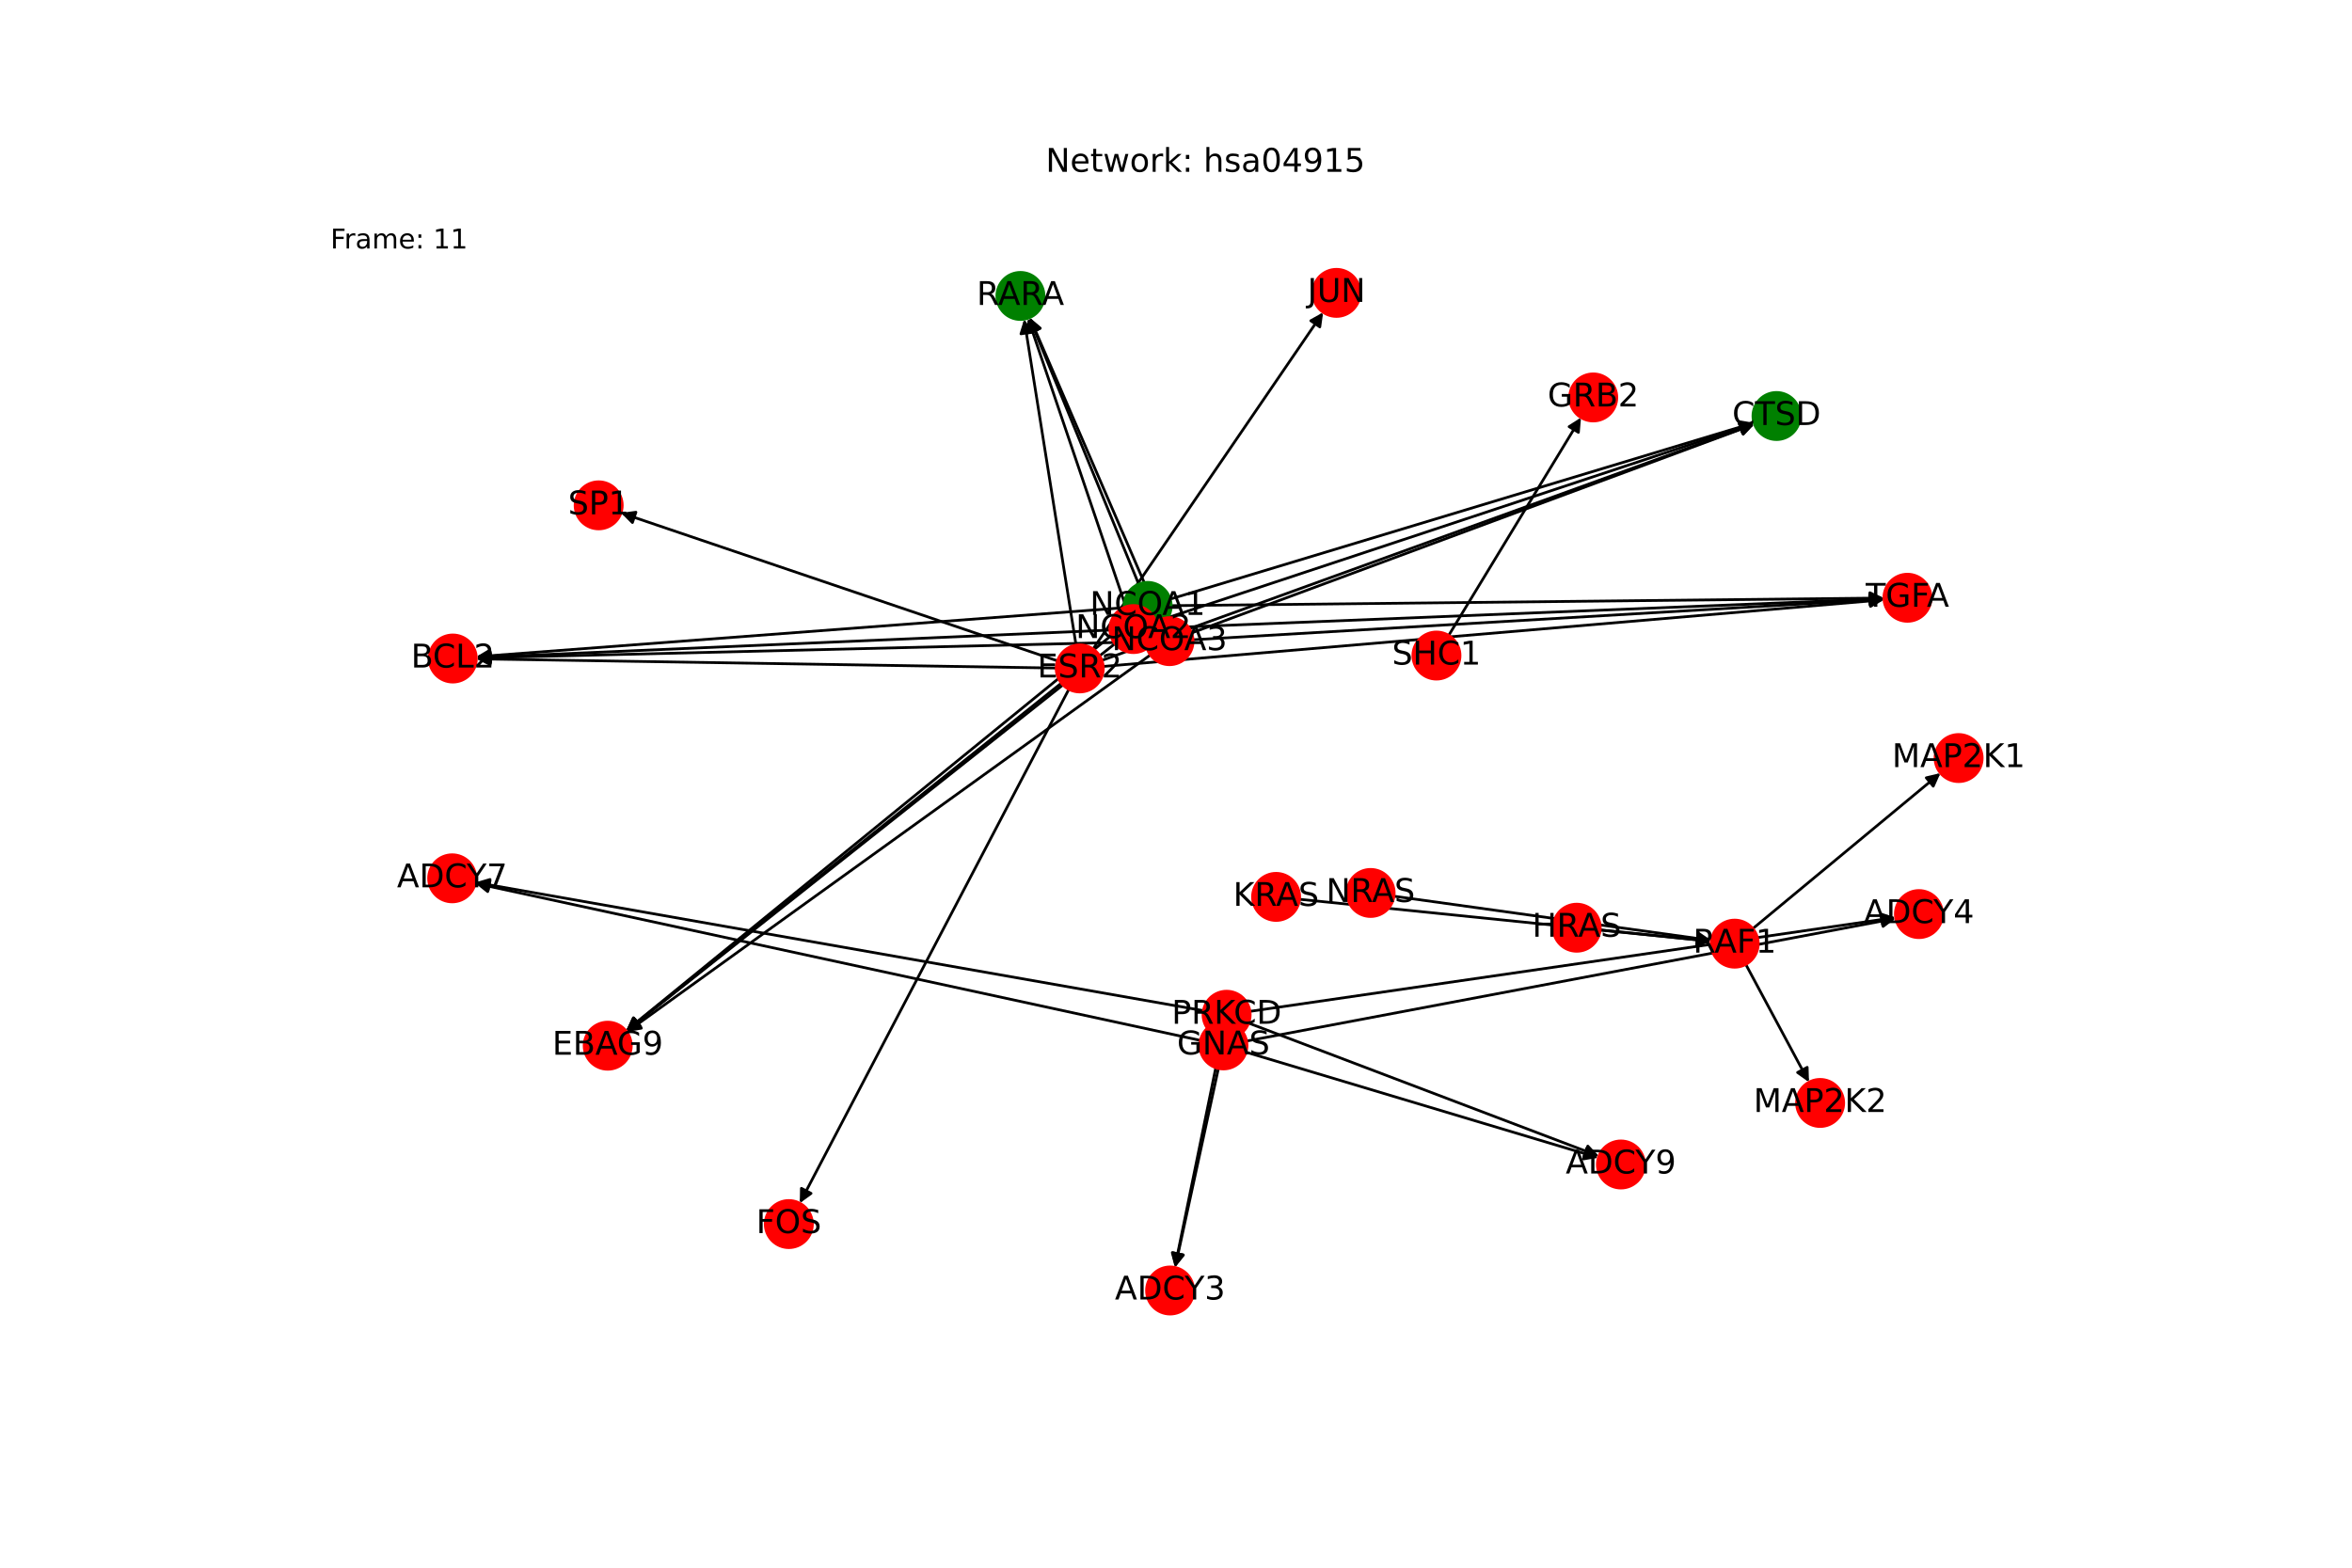 <?xml version="1.0" encoding="utf-8" standalone="no"?>
<!DOCTYPE svg PUBLIC "-//W3C//DTD SVG 1.1//EN"
  "http://www.w3.org/Graphics/SVG/1.1/DTD/svg11.dtd">
<!-- Created with matplotlib (https://matplotlib.org/) -->
<svg height="576pt" version="1.1" viewBox="0 0 864 576" width="864pt" xmlns="http://www.w3.org/2000/svg" xmlns:xlink="http://www.w3.org/1999/xlink">
 <defs>
  <style type="text/css">*{stroke-linecap:butt;stroke-linejoin:round;}</style>
 </defs>
 <g id="figure_1">
  <g id="patch_1">
   <path d="M 0 576 
L 864 576 
L 864 0 
L 0 0 
z
" style="fill:#ffffff;"/>
  </g>
  <g id="axes_1">
   <g id="patch_2">
    <path clip-path="url(#pfb66f76fa5)" d="M 643.893 341.192 
Q 678.361 312.621 711.968 284.765 
" style="fill:none;stroke:#000000;stroke-linecap:round;"/>
    <path clip-path="url(#pfb66f76fa5)" d="M 707.612 285.778 
L 711.968 284.765 
L 710.165 288.857 
L 707.612 285.778 
z
" style="stroke:#000000;stroke-linecap:round;"/>
   </g>
   <g id="patch_3">
    <path clip-path="url(#pfb66f76fa5)" d="M 641.322 354.351 
Q 652.923 375.982 663.995 396.628 
" style="fill:none;stroke:#000000;stroke-linecap:round;"/>
    <path clip-path="url(#pfb66f76fa5)" d="M 663.867 392.158 
L 663.995 396.628 
L 660.342 394.049 
L 663.867 392.158 
z
" style="stroke:#000000;stroke-linecap:round;"/>
   </g>
   <g id="patch_4">
    <path clip-path="url(#pfb66f76fa5)" d="M 448.859 381.321 
Q 440.216 423.494 431.797 464.573 
" style="fill:none;stroke:#000000;stroke-linecap:round;"/>
    <path clip-path="url(#pfb66f76fa5)" d="M 434.56 461.056 
L 431.797 464.573 
L 430.641 460.253 
L 434.56 461.056 
z
" style="stroke:#000000;stroke-linecap:round;"/>
   </g>
   <g id="patch_5">
    <path clip-path="url(#pfb66f76fa5)" d="M 459.17 371.593 
Q 577.758 354.346 695.24 337.26 
" style="fill:none;stroke:#000000;stroke-linecap:round;"/>
    <path clip-path="url(#pfb66f76fa5)" d="M 690.993 335.856 
L 695.24 337.26 
L 691.569 339.815 
L 690.993 335.856 
z
" style="stroke:#000000;stroke-linecap:round;"/>
   </g>
   <g id="patch_6">
    <path clip-path="url(#pfb66f76fa5)" d="M 442.067 371.337 
Q 308.35 347.776 175.734 324.409 
" style="fill:none;stroke:#000000;stroke-linecap:round;"/>
    <path clip-path="url(#pfb66f76fa5)" d="M 179.326 327.073 
L 175.734 324.409 
L 180.02 323.133 
L 179.326 327.073 
z
" style="stroke:#000000;stroke-linecap:round;"/>
   </g>
   <g id="patch_7">
    <path clip-path="url(#pfb66f76fa5)" d="M 458.691 375.914 
Q 523.018 400.348 586.301 424.385 
" style="fill:none;stroke:#000000;stroke-linecap:round;"/>
    <path clip-path="url(#pfb66f76fa5)" d="M 583.272 421.095 
L 586.301 424.385 
L 581.851 424.834 
L 583.272 421.095 
z
" style="stroke:#000000;stroke-linecap:round;"/>
   </g>
   <g id="patch_8">
    <path clip-path="url(#pfb66f76fa5)" d="M 447.58 392.567 
Q 439.627 429.128 431.912 464.597 
" style="fill:none;stroke:#000000;stroke-linecap:round;"/>
    <path clip-path="url(#pfb66f76fa5)" d="M 434.717 461.114 
L 431.912 464.597 
L 430.808 460.264 
L 434.717 461.114 
z
" style="stroke:#000000;stroke-linecap:round;"/>
   </g>
   <g id="patch_9">
    <path clip-path="url(#pfb66f76fa5)" d="M 457.931 382.498 
Q 577.166 359.979 695.302 337.668 
" style="fill:none;stroke:#000000;stroke-linecap:round;"/>
    <path clip-path="url(#pfb66f76fa5)" d="M 691.001 336.445 
L 695.302 337.668 
L 691.743 340.376 
L 691.001 336.445 
z
" style="stroke:#000000;stroke-linecap:round;"/>
   </g>
   <g id="patch_10">
    <path clip-path="url(#pfb66f76fa5)" d="M 440.96 382.272 
Q 307.767 353.41 175.666 324.784 
" style="fill:none;stroke:#000000;stroke-linecap:round;"/>
    <path clip-path="url(#pfb66f76fa5)" d="M 179.152 327.586 
L 175.666 324.784 
L 179.999 323.677 
L 179.152 327.586 
z
" style="stroke:#000000;stroke-linecap:round;"/>
   </g>
   <g id="patch_11">
    <path clip-path="url(#pfb66f76fa5)" d="M 457.713 386.59 
Q 522.429 405.981 586.074 425.05 
" style="fill:none;stroke:#000000;stroke-linecap:round;"/>
    <path clip-path="url(#pfb66f76fa5)" d="M 582.817 421.986 
L 586.074 425.05 
L 581.669 425.818 
L 582.817 421.986 
z
" style="stroke:#000000;stroke-linecap:round;"/>
   </g>
   <g id="patch_12">
    <path clip-path="url(#pfb66f76fa5)" d="M 387.991 245.455 
Q 281.493 243.772 176.113 242.107 
" style="fill:none;stroke:#000000;stroke-linecap:round;"/>
    <path clip-path="url(#pfb66f76fa5)" d="M 180.081 244.17 
L 176.113 242.107 
L 180.144 240.171 
L 180.081 244.17 
z
" style="stroke:#000000;stroke-linecap:round;"/>
   </g>
   <g id="patch_13">
    <path clip-path="url(#pfb66f76fa5)" d="M 389.881 251 
Q 309.946 314.901 230.885 378.103 
" style="fill:none;stroke:#000000;stroke-linecap:round;"/>
    <path clip-path="url(#pfb66f76fa5)" d="M 235.258 377.168 
L 230.885 378.103 
L 232.761 374.043 
L 235.258 377.168 
z
" style="stroke:#000000;stroke-linecap:round;"/>
   </g>
   <g id="patch_14">
    <path clip-path="url(#pfb66f76fa5)" d="M 404.789 242.641 
Q 524.623 199.221 643.406 156.182 
" style="fill:none;stroke:#000000;stroke-linecap:round;"/>
    <path clip-path="url(#pfb66f76fa5)" d="M 638.964 155.664 
L 643.406 156.182 
L 640.327 159.425 
L 638.964 155.664 
z
" style="stroke:#000000;stroke-linecap:round;"/>
   </g>
   <g id="patch_15">
    <path clip-path="url(#pfb66f76fa5)" d="M 405.271 244.855 
Q 548.667 232.61 690.949 220.46 
" style="fill:none;stroke:#000000;stroke-linecap:round;"/>
    <path clip-path="url(#pfb66f76fa5)" d="M 686.793 218.808 
L 690.949 220.46 
L 687.133 222.793 
L 686.793 218.808 
z
" style="stroke:#000000;stroke-linecap:round;"/>
   </g>
   <g id="patch_16">
    <path clip-path="url(#pfb66f76fa5)" d="M 395.285 237.042 
Q 385.751 177.167 376.393 118.397 
" style="fill:none;stroke:#000000;stroke-linecap:round;"/>
    <path clip-path="url(#pfb66f76fa5)" d="M 375.047 122.661 
L 376.393 118.397 
L 378.997 122.032 
L 375.047 122.661 
z
" style="stroke:#000000;stroke-linecap:round;"/>
   </g>
   <g id="patch_17">
    <path clip-path="url(#pfb66f76fa5)" d="M 392.63 253.264 
Q 343.211 347.671 294.311 441.087 
" style="fill:none;stroke:#000000;stroke-linecap:round;"/>
    <path clip-path="url(#pfb66f76fa5)" d="M 297.938 438.47 
L 294.311 441.087 
L 294.394 436.615 
L 297.938 438.47 
z
" style="stroke:#000000;stroke-linecap:round;"/>
   </g>
   <g id="patch_18">
    <path clip-path="url(#pfb66f76fa5)" d="M 401.532 238.443 
Q 443.795 176.601 485.428 115.681 
" style="fill:none;stroke:#000000;stroke-linecap:round;"/>
    <path clip-path="url(#pfb66f76fa5)" d="M 481.52 117.855 
L 485.428 115.681 
L 484.823 120.112 
L 481.52 117.855 
z
" style="stroke:#000000;stroke-linecap:round;"/>
   </g>
   <g id="patch_19">
    <path clip-path="url(#pfb66f76fa5)" d="M 388.446 242.811 
Q 308.283 215.631 229.18 188.81 
" style="fill:none;stroke:#000000;stroke-linecap:round;"/>
    <path clip-path="url(#pfb66f76fa5)" d="M 232.326 191.989 
L 229.18 188.81 
L 233.61 188.201 
L 232.326 191.989 
z
" style="stroke:#000000;stroke-linecap:round;"/>
   </g>
   <g id="patch_20">
    <path clip-path="url(#pfb66f76fa5)" d="M 587.815 341.73 
Q 608.213 343.789 627.499 345.735 
" style="fill:none;stroke:#000000;stroke-linecap:round;"/>
    <path clip-path="url(#pfb66f76fa5)" d="M 623.72 343.344 
L 627.499 345.735 
L 623.318 347.323 
L 623.72 343.344 
z
" style="stroke:#000000;stroke-linecap:round;"/>
   </g>
   <g id="patch_21">
    <path clip-path="url(#pfb66f76fa5)" d="M 477.384 330.415 
Q 552.996 338.126 627.496 345.724 
" style="fill:none;stroke:#000000;stroke-linecap:round;"/>
    <path clip-path="url(#pfb66f76fa5)" d="M 623.719 343.329 
L 627.496 345.724 
L 623.313 347.308 
L 623.719 343.329 
z
" style="stroke:#000000;stroke-linecap:round;"/>
   </g>
   <g id="patch_22">
    <path clip-path="url(#pfb66f76fa5)" d="M 512.068 329.284 
Q 570.36 337.403 627.545 345.368 
" style="fill:none;stroke:#000000;stroke-linecap:round;"/>
    <path clip-path="url(#pfb66f76fa5)" d="M 623.859 342.836 
L 627.545 345.368 
L 623.307 346.797 
L 623.859 342.836 
z
" style="stroke:#000000;stroke-linecap:round;"/>
   </g>
   <g id="patch_23">
    <path clip-path="url(#pfb66f76fa5)" d="M 532.173 233.462 
Q 556.472 193.448 580.192 154.389 
" style="fill:none;stroke:#000000;stroke-linecap:round;"/>
    <path clip-path="url(#pfb66f76fa5)" d="M 576.406 156.769 
L 580.192 154.389 
L 579.825 158.846 
L 576.406 156.769 
z
" style="stroke:#000000;stroke-linecap:round;"/>
   </g>
   <g id="patch_24">
    <path clip-path="url(#pfb66f76fa5)" d="M 412.946 223.278 
Q 293.957 232.289 176.084 241.215 
" style="fill:none;stroke:#000000;stroke-linecap:round;"/>
    <path clip-path="url(#pfb66f76fa5)" d="M 180.223 242.907 
L 176.084 241.215 
L 179.921 238.918 
L 180.223 242.907 
z
" style="stroke:#000000;stroke-linecap:round;"/>
   </g>
   <g id="patch_25">
    <path clip-path="url(#pfb66f76fa5)" d="M 414.865 228.096 
Q 322.413 303.417 230.829 378.032 
" style="fill:none;stroke:#000000;stroke-linecap:round;"/>
    <path clip-path="url(#pfb66f76fa5)" d="M 235.193 377.056 
L 230.829 378.032 
L 232.667 373.955 
L 235.193 377.056 
z
" style="stroke:#000000;stroke-linecap:round;"/>
   </g>
   <g id="patch_26">
    <path clip-path="url(#pfb66f76fa5)" d="M 429.868 220.122 
Q 537.088 187.738 643.239 155.678 
" style="fill:none;stroke:#000000;stroke-linecap:round;"/>
    <path clip-path="url(#pfb66f76fa5)" d="M 638.831 154.92 
L 643.239 155.678 
L 639.988 158.749 
L 638.831 154.92 
z
" style="stroke:#000000;stroke-linecap:round;"/>
   </g>
   <g id="patch_27">
    <path clip-path="url(#pfb66f76fa5)" d="M 430.239 222.532 
Q 561.136 221.126 690.915 219.733 
" style="fill:none;stroke:#000000;stroke-linecap:round;"/>
    <path clip-path="url(#pfb66f76fa5)" d="M 686.894 217.776 
L 690.915 219.733 
L 686.937 221.776 
L 686.894 217.776 
z
" style="stroke:#000000;stroke-linecap:round;"/>
   </g>
   <g id="patch_28">
    <path clip-path="url(#pfb66f76fa5)" d="M 418.293 214.613 
Q 398.217 165.68 378.565 117.781 
" style="fill:none;stroke:#000000;stroke-linecap:round;"/>
    <path clip-path="url(#pfb66f76fa5)" d="M 378.233 122.241 
L 378.565 117.781 
L 381.934 120.723 
L 378.233 122.241 
z
" style="stroke:#000000;stroke-linecap:round;"/>
   </g>
   <g id="patch_29">
    <path clip-path="url(#pfb66f76fa5)" d="M 407.706 231.506 
Q 291.345 236.542 176.101 241.53 
" style="fill:none;stroke:#000000;stroke-linecap:round;"/>
    <path clip-path="url(#pfb66f76fa5)" d="M 180.184 243.355 
L 176.101 241.53 
L 180.011 239.359 
L 180.184 243.355 
z
" style="stroke:#000000;stroke-linecap:round;"/>
   </g>
   <g id="patch_30">
    <path clip-path="url(#pfb66f76fa5)" d="M 409.569 236.511 
Q 319.801 307.671 230.908 378.136 
" style="fill:none;stroke:#000000;stroke-linecap:round;"/>
    <path clip-path="url(#pfb66f76fa5)" d="M 235.285 377.219 
L 230.908 378.136 
L 232.801 374.084 
L 235.285 377.219 
z
" style="stroke:#000000;stroke-linecap:round;"/>
   </g>
   <g id="patch_31">
    <path clip-path="url(#pfb66f76fa5)" d="M 424.577 228.407 
Q 534.477 191.992 643.315 155.927 
" style="fill:none;stroke:#000000;stroke-linecap:round;"/>
    <path clip-path="url(#pfb66f76fa5)" d="M 638.889 155.287 
L 643.315 155.927 
L 640.147 159.084 
L 638.889 155.287 
z
" style="stroke:#000000;stroke-linecap:round;"/>
   </g>
   <g id="patch_32">
    <path clip-path="url(#pfb66f76fa5)" d="M 425.01 230.782 
Q 558.526 225.38 690.925 220.023 
" style="fill:none;stroke:#000000;stroke-linecap:round;"/>
    <path clip-path="url(#pfb66f76fa5)" d="M 686.847 218.186 
L 690.925 220.023 
L 687.009 222.183 
L 686.847 218.186 
z
" style="stroke:#000000;stroke-linecap:round;"/>
   </g>
   <g id="patch_33">
    <path clip-path="url(#pfb66f76fa5)" d="M 413.575 222.933 
Q 395.605 169.935 377.994 117.996 
" style="fill:none;stroke:#000000;stroke-linecap:round;"/>
    <path clip-path="url(#pfb66f76fa5)" d="M 377.384 122.426 
L 377.994 117.996 
L 381.172 121.142 
L 377.384 122.426 
z
" style="stroke:#000000;stroke-linecap:round;"/>
   </g>
   <g id="patch_34">
    <path clip-path="url(#pfb66f76fa5)" d="M 420.957 235.783 
Q 297.975 238.763 176.111 241.716 
" style="fill:none;stroke:#000000;stroke-linecap:round;"/>
    <path clip-path="url(#pfb66f76fa5)" d="M 180.158 243.619 
L 176.111 241.716 
L 180.061 239.62 
L 180.158 243.619 
z
" style="stroke:#000000;stroke-linecap:round;"/>
   </g>
   <g id="patch_35">
    <path clip-path="url(#pfb66f76fa5)" d="M 422.589 240.633 
Q 326.432 309.89 231.183 378.494 
" style="fill:none;stroke:#000000;stroke-linecap:round;"/>
    <path clip-path="url(#pfb66f76fa5)" d="M 235.597 377.779 
L 231.183 378.494 
L 233.259 374.533 
L 235.597 377.779 
z
" style="stroke:#000000;stroke-linecap:round;"/>
   </g>
   <g id="patch_36">
    <path clip-path="url(#pfb66f76fa5)" d="M 437.736 232.56 
Q 541.106 194.212 643.429 156.253 
" style="fill:none;stroke:#000000;stroke-linecap:round;"/>
    <path clip-path="url(#pfb66f76fa5)" d="M 638.983 155.769 
L 643.429 156.253 
L 640.374 159.519 
L 638.983 155.769 
z
" style="stroke:#000000;stroke-linecap:round;"/>
   </g>
   <g id="patch_37">
    <path clip-path="url(#pfb66f76fa5)" d="M 438.263 235.065 
Q 565.156 227.601 690.933 220.202 
" style="fill:none;stroke:#000000;stroke-linecap:round;"/>
    <path clip-path="url(#pfb66f76fa5)" d="M 686.823 218.44 
L 690.933 220.202 
L 687.058 222.433 
L 686.823 218.44 
z
" style="stroke:#000000;stroke-linecap:round;"/>
   </g>
   <g id="patch_38">
    <path clip-path="url(#pfb66f76fa5)" d="M 426.18 227.619 
Q 402.233 172.152 378.729 117.712 
" style="fill:none;stroke:#000000;stroke-linecap:round;"/>
    <path clip-path="url(#pfb66f76fa5)" d="M 378.479 122.177 
L 378.729 117.712 
L 382.151 120.592 
L 378.479 122.177 
z
" style="stroke:#000000;stroke-linecap:round;"/>
   </g>
   <g id="PathCollection_1">
    <defs>
     <path d="M 0 8.66 
C 2.297 8.66 4.5 7.748 6.124 6.124 
C 7.748 4.5 8.66 2.297 8.66 -0 
C 8.66 -2.297 7.748 -4.5 6.124 -6.124 
C 4.5 -7.748 2.297 -8.66 0 -8.66 
C -2.297 -8.66 -4.5 -7.748 -6.124 -6.124 
C -7.748 -4.5 -8.66 -2.297 -8.66 0 
C -8.66 2.297 -7.748 4.5 -6.124 6.124 
C -4.5 7.748 -2.297 8.66 0 8.66 
z
" id="C0_0_47caec9680"/>
    </defs>
    <g clip-path="url(#pfb66f76fa5)">
     <use style="fill:#ff0000;stroke:#ff0000;" x="637.227" xlink:href="#C0_0_47caec9680" y="346.717"/>
    </g>
    <g clip-path="url(#pfb66f76fa5)">
     <use style="fill:#ff0000;stroke:#ff0000;" x="450.597" xlink:href="#C0_0_47caec9680" y="372.84"/>
    </g>
    <g clip-path="url(#pfb66f76fa5)">
     <use style="fill:#ff0000;stroke:#ff0000;" x="585.268" xlink:href="#C0_0_47caec9680" y="146.028"/>
    </g>
    <g clip-path="url(#pfb66f76fa5)">
     <use style="fill:#ff0000;stroke:#ff0000;" x="449.42" xlink:href="#C0_0_47caec9680" y="384.105"/>
    </g>
    <g clip-path="url(#pfb66f76fa5)">
     <use style="fill:#ff0000;stroke:#ff0000;" x="166.333" xlink:href="#C0_0_47caec9680" y="241.953"/>
    </g>
    <g clip-path="url(#pfb66f76fa5)">
     <use style="fill:#ff0000;stroke:#ff0000;" x="223.246" xlink:href="#C0_0_47caec9680" y="384.21"/>
    </g>
    <g clip-path="url(#pfb66f76fa5)">
     <use style="fill:#008000;stroke:#008000;" x="652.598" xlink:href="#C0_0_47caec9680" y="152.851"/>
    </g>
    <g clip-path="url(#pfb66f76fa5)">
     <use style="fill:#ff0000;stroke:#ff0000;" x="700.695" xlink:href="#C0_0_47caec9680" y="219.628"/>
    </g>
    <g clip-path="url(#pfb66f76fa5)">
     <use style="fill:#008000;stroke:#008000;" x="374.854" xlink:href="#C0_0_47caec9680" y="108.737"/>
    </g>
    <g clip-path="url(#pfb66f76fa5)">
     <use style="fill:#ff0000;stroke:#ff0000;" x="396.646" xlink:href="#C0_0_47caec9680" y="245.591"/>
    </g>
    <g clip-path="url(#pfb66f76fa5)">
     <use style="fill:#ff0000;stroke:#ff0000;" x="289.776" xlink:href="#C0_0_47caec9680" y="449.749"/>
    </g>
    <g clip-path="url(#pfb66f76fa5)">
     <use style="fill:#ff0000;stroke:#ff0000;" x="490.946" xlink:href="#C0_0_47caec9680" y="107.607"/>
    </g>
    <g clip-path="url(#pfb66f76fa5)">
     <use style="fill:#ff0000;stroke:#ff0000;" x="219.92" xlink:href="#C0_0_47caec9680" y="185.671"/>
    </g>
    <g clip-path="url(#pfb66f76fa5)">
     <use style="fill:#ff0000;stroke:#ff0000;" x="579.197" xlink:href="#C0_0_47caec9680" y="340.861"/>
    </g>
    <g clip-path="url(#pfb66f76fa5)">
     <use style="fill:#ff0000;stroke:#ff0000;" x="468.771" xlink:href="#C0_0_47caec9680" y="329.536"/>
    </g>
    <g clip-path="url(#pfb66f76fa5)">
     <use style="fill:#ff0000;stroke:#ff0000;" x="503.493" xlink:href="#C0_0_47caec9680" y="328.09"/>
    </g>
    <g clip-path="url(#pfb66f76fa5)">
     <use style="fill:#ff0000;stroke:#ff0000;" x="719.494" xlink:href="#C0_0_47caec9680" y="278.526"/>
    </g>
    <g clip-path="url(#pfb66f76fa5)">
     <use style="fill:#ff0000;stroke:#ff0000;" x="668.617" xlink:href="#C0_0_47caec9680" y="405.246"/>
    </g>
    <g clip-path="url(#pfb66f76fa5)">
     <use style="fill:#ff0000;stroke:#ff0000;" x="429.834" xlink:href="#C0_0_47caec9680" y="474.153"/>
    </g>
    <g clip-path="url(#pfb66f76fa5)">
     <use style="fill:#ff0000;stroke:#ff0000;" x="704.914" xlink:href="#C0_0_47caec9680" y="335.853"/>
    </g>
    <g clip-path="url(#pfb66f76fa5)">
     <use style="fill:#ff0000;stroke:#ff0000;" x="166.106" xlink:href="#C0_0_47caec9680" y="322.712"/>
    </g>
    <g clip-path="url(#pfb66f76fa5)">
     <use style="fill:#ff0000;stroke:#ff0000;" x="595.438" xlink:href="#C0_0_47caec9680" y="427.856"/>
    </g>
    <g clip-path="url(#pfb66f76fa5)">
     <use style="fill:#ff0000;stroke:#ff0000;" x="527.679" xlink:href="#C0_0_47caec9680" y="240.863"/>
    </g>
    <g clip-path="url(#pfb66f76fa5)">
     <use style="fill:#008000;stroke:#008000;" x="421.58" xlink:href="#C0_0_47caec9680" y="222.625"/>
    </g>
    <g clip-path="url(#pfb66f76fa5)">
     <use style="fill:#ff0000;stroke:#ff0000;" x="416.355" xlink:href="#C0_0_47caec9680" y="231.132"/>
    </g>
    <g clip-path="url(#pfb66f76fa5)">
     <use style="fill:#ff0000;stroke:#ff0000;" x="429.614" xlink:href="#C0_0_47caec9680" y="235.573"/>
    </g>
   </g>
   <g id="text_1">
    <g clip-path="url(#pfb66f76fa5)">
     <!-- RAF1 -->
     <g transform="translate(621.926 350.028)scale(0.12 -0.12)">
      <defs>
       <path d="M 44.391 34.188 
Q 47.562 33.109 50.562 29.594 
Q 53.562 26.078 56.594 19.922 
L 66.609 0 
L 56 0 
L 46.688 18.703 
Q 43.062 26.031 39.672 28.422 
Q 36.281 30.812 30.422 30.812 
L 19.672 30.812 
L 19.672 0 
L 9.812 0 
L 9.812 72.906 
L 32.078 72.906 
Q 44.578 72.906 50.734 67.672 
Q 56.891 62.453 56.891 51.906 
Q 56.891 45.016 53.688 40.469 
Q 50.484 35.938 44.391 34.188 
z
M 19.672 64.797 
L 19.672 38.922 
L 32.078 38.922 
Q 39.203 38.922 42.844 42.219 
Q 46.484 45.516 46.484 51.906 
Q 46.484 58.297 42.844 61.547 
Q 39.203 64.797 32.078 64.797 
z
" id="DejaVuSans-82"/>
       <path d="M 34.188 63.188 
L 20.797 26.906 
L 47.609 26.906 
z
M 28.609 72.906 
L 39.797 72.906 
L 67.578 0 
L 57.328 0 
L 50.688 18.703 
L 17.828 18.703 
L 11.188 0 
L 0.781 0 
z
" id="DejaVuSans-65"/>
       <path d="M 9.812 72.906 
L 51.703 72.906 
L 51.703 64.594 
L 19.672 64.594 
L 19.672 43.109 
L 48.578 43.109 
L 48.578 34.812 
L 19.672 34.812 
L 19.672 0 
L 9.812 0 
z
" id="DejaVuSans-70"/>
       <path d="M 12.406 8.297 
L 28.516 8.297 
L 28.516 63.922 
L 10.984 60.406 
L 10.984 69.391 
L 28.422 72.906 
L 38.281 72.906 
L 38.281 8.297 
L 54.391 8.297 
L 54.391 0 
L 12.406 0 
z
" id="DejaVuSans-49"/>
      </defs>
      <use xlink:href="#DejaVuSans-82"/>
      <use x="65.482" xlink:href="#DejaVuSans-65"/>
      <use x="133.891" xlink:href="#DejaVuSans-70"/>
      <use x="191.41" xlink:href="#DejaVuSans-49"/>
     </g>
    </g>
   </g>
   <g id="text_2">
    <g clip-path="url(#pfb66f76fa5)">
     <!-- PRKCD -->
     <g transform="translate(430.396 376.151)scale(0.12 -0.12)">
      <defs>
       <path d="M 19.672 64.797 
L 19.672 37.406 
L 32.078 37.406 
Q 38.969 37.406 42.719 40.969 
Q 46.484 44.531 46.484 51.125 
Q 46.484 57.672 42.719 61.234 
Q 38.969 64.797 32.078 64.797 
z
M 9.812 72.906 
L 32.078 72.906 
Q 44.344 72.906 50.609 67.359 
Q 56.891 61.812 56.891 51.125 
Q 56.891 40.328 50.609 34.812 
Q 44.344 29.297 32.078 29.297 
L 19.672 29.297 
L 19.672 0 
L 9.812 0 
z
" id="DejaVuSans-80"/>
       <path d="M 9.812 72.906 
L 19.672 72.906 
L 19.672 42.094 
L 52.391 72.906 
L 65.094 72.906 
L 28.906 38.922 
L 67.672 0 
L 54.688 0 
L 19.672 35.109 
L 19.672 0 
L 9.812 0 
z
" id="DejaVuSans-75"/>
       <path d="M 64.406 67.281 
L 64.406 56.891 
Q 59.422 61.531 53.781 63.812 
Q 48.141 66.109 41.797 66.109 
Q 29.297 66.109 22.656 58.469 
Q 16.016 50.828 16.016 36.375 
Q 16.016 21.969 22.656 14.328 
Q 29.297 6.688 41.797 6.688 
Q 48.141 6.688 53.781 8.984 
Q 59.422 11.281 64.406 15.922 
L 64.406 5.609 
Q 59.234 2.094 53.438 0.328 
Q 47.656 -1.422 41.219 -1.422 
Q 24.656 -1.422 15.125 8.703 
Q 5.609 18.844 5.609 36.375 
Q 5.609 53.953 15.125 64.078 
Q 24.656 74.219 41.219 74.219 
Q 47.75 74.219 53.531 72.484 
Q 59.328 70.75 64.406 67.281 
z
" id="DejaVuSans-67"/>
       <path d="M 19.672 64.797 
L 19.672 8.109 
L 31.594 8.109 
Q 46.688 8.109 53.688 14.938 
Q 60.688 21.781 60.688 36.531 
Q 60.688 51.172 53.688 57.984 
Q 46.688 64.797 31.594 64.797 
z
M 9.812 72.906 
L 30.078 72.906 
Q 51.266 72.906 61.172 64.094 
Q 71.094 55.281 71.094 36.531 
Q 71.094 17.672 61.125 8.828 
Q 51.172 0 30.078 0 
L 9.812 0 
z
" id="DejaVuSans-68"/>
      </defs>
      <use xlink:href="#DejaVuSans-80"/>
      <use x="60.303" xlink:href="#DejaVuSans-82"/>
      <use x="129.785" xlink:href="#DejaVuSans-75"/>
      <use x="189.861" xlink:href="#DejaVuSans-67"/>
      <use x="259.686" xlink:href="#DejaVuSans-68"/>
     </g>
    </g>
   </g>
   <g id="text_3">
    <g clip-path="url(#pfb66f76fa5)">
     <!-- GRB2 -->
     <g transform="translate(568.516 149.34)scale(0.12 -0.12)">
      <defs>
       <path d="M 59.516 10.406 
L 59.516 29.984 
L 43.406 29.984 
L 43.406 38.094 
L 69.281 38.094 
L 69.281 6.781 
Q 63.578 2.734 56.688 0.656 
Q 49.812 -1.422 42 -1.422 
Q 24.906 -1.422 15.25 8.562 
Q 5.609 18.562 5.609 36.375 
Q 5.609 54.25 15.25 64.234 
Q 24.906 74.219 42 74.219 
Q 49.125 74.219 55.547 72.453 
Q 61.969 70.703 67.391 67.281 
L 67.391 56.781 
Q 61.922 61.422 55.766 63.766 
Q 49.609 66.109 42.828 66.109 
Q 29.438 66.109 22.719 58.641 
Q 16.016 51.172 16.016 36.375 
Q 16.016 21.625 22.719 14.156 
Q 29.438 6.688 42.828 6.688 
Q 48.047 6.688 52.141 7.594 
Q 56.25 8.5 59.516 10.406 
z
" id="DejaVuSans-71"/>
       <path d="M 19.672 34.812 
L 19.672 8.109 
L 35.5 8.109 
Q 43.453 8.109 47.281 11.406 
Q 51.125 14.703 51.125 21.484 
Q 51.125 28.328 47.281 31.562 
Q 43.453 34.812 35.5 34.812 
z
M 19.672 64.797 
L 19.672 42.828 
L 34.281 42.828 
Q 41.5 42.828 45.031 45.531 
Q 48.578 48.25 48.578 53.812 
Q 48.578 59.328 45.031 62.062 
Q 41.5 64.797 34.281 64.797 
z
M 9.812 72.906 
L 35.016 72.906 
Q 46.297 72.906 52.391 68.219 
Q 58.5 63.531 58.5 54.891 
Q 58.5 48.188 55.375 44.234 
Q 52.25 40.281 46.188 39.312 
Q 53.469 37.75 57.5 32.781 
Q 61.531 27.828 61.531 20.406 
Q 61.531 10.641 54.891 5.312 
Q 48.25 0 35.984 0 
L 9.812 0 
z
" id="DejaVuSans-66"/>
       <path d="M 19.188 8.297 
L 53.609 8.297 
L 53.609 0 
L 7.328 0 
L 7.328 8.297 
Q 12.938 14.109 22.625 23.891 
Q 32.328 33.688 34.812 36.531 
Q 39.547 41.844 41.422 45.531 
Q 43.312 49.219 43.312 52.781 
Q 43.312 58.594 39.234 62.25 
Q 35.156 65.922 28.609 65.922 
Q 23.969 65.922 18.812 64.312 
Q 13.672 62.703 7.812 59.422 
L 7.812 69.391 
Q 13.766 71.781 18.938 73 
Q 24.125 74.219 28.422 74.219 
Q 39.75 74.219 46.484 68.547 
Q 53.219 62.891 53.219 53.422 
Q 53.219 48.922 51.531 44.891 
Q 49.859 40.875 45.406 35.406 
Q 44.188 33.984 37.641 27.219 
Q 31.109 20.453 19.188 8.297 
z
" id="DejaVuSans-50"/>
      </defs>
      <use xlink:href="#DejaVuSans-71"/>
      <use x="77.49" xlink:href="#DejaVuSans-82"/>
      <use x="146.973" xlink:href="#DejaVuSans-66"/>
      <use x="215.576" xlink:href="#DejaVuSans-50"/>
     </g>
    </g>
   </g>
   <g id="text_4">
    <g clip-path="url(#pfb66f76fa5)">
     <!-- GNAS -->
     <g transform="translate(432.369 387.417)scale(0.12 -0.12)">
      <defs>
       <path d="M 9.812 72.906 
L 23.094 72.906 
L 55.422 11.922 
L 55.422 72.906 
L 64.984 72.906 
L 64.984 0 
L 51.703 0 
L 19.391 60.984 
L 19.391 0 
L 9.812 0 
z
" id="DejaVuSans-78"/>
       <path d="M 53.516 70.516 
L 53.516 60.891 
Q 47.906 63.578 42.922 64.891 
Q 37.938 66.219 33.297 66.219 
Q 25.25 66.219 20.875 63.094 
Q 16.5 59.969 16.5 54.203 
Q 16.5 49.359 19.406 46.891 
Q 22.312 44.438 30.422 42.922 
L 36.375 41.703 
Q 47.406 39.594 52.656 34.297 
Q 57.906 29 57.906 20.125 
Q 57.906 9.516 50.797 4.047 
Q 43.703 -1.422 29.984 -1.422 
Q 24.812 -1.422 18.969 -0.25 
Q 13.141 0.922 6.891 3.219 
L 6.891 13.375 
Q 12.891 10.016 18.656 8.297 
Q 24.422 6.594 29.984 6.594 
Q 38.422 6.594 43.016 9.906 
Q 47.609 13.234 47.609 19.391 
Q 47.609 24.75 44.312 27.781 
Q 41.016 30.812 33.5 32.328 
L 27.484 33.5 
Q 16.453 35.688 11.516 40.375 
Q 6.594 45.062 6.594 53.422 
Q 6.594 63.094 13.406 68.656 
Q 20.219 74.219 32.172 74.219 
Q 37.312 74.219 42.625 73.281 
Q 47.953 72.359 53.516 70.516 
z
" id="DejaVuSans-83"/>
      </defs>
      <use xlink:href="#DejaVuSans-71"/>
      <use x="77.49" xlink:href="#DejaVuSans-78"/>
      <use x="152.295" xlink:href="#DejaVuSans-65"/>
      <use x="220.703" xlink:href="#DejaVuSans-83"/>
     </g>
    </g>
   </g>
   <g id="text_5">
    <g clip-path="url(#pfb66f76fa5)">
     <!-- BCL2 -->
     <g transform="translate(150.971 245.264)scale(0.12 -0.12)">
      <defs>
       <path d="M 9.812 72.906 
L 19.672 72.906 
L 19.672 8.297 
L 55.172 8.297 
L 55.172 0 
L 9.812 0 
z
" id="DejaVuSans-76"/>
      </defs>
      <use xlink:href="#DejaVuSans-66"/>
      <use x="66.854" xlink:href="#DejaVuSans-67"/>
      <use x="136.678" xlink:href="#DejaVuSans-76"/>
      <use x="192.391" xlink:href="#DejaVuSans-50"/>
     </g>
    </g>
   </g>
   <g id="text_6">
    <g clip-path="url(#pfb66f76fa5)">
     <!-- EBAG9 -->
     <g transform="translate(202.872 387.522)scale(0.12 -0.12)">
      <defs>
       <path d="M 9.812 72.906 
L 55.906 72.906 
L 55.906 64.594 
L 19.672 64.594 
L 19.672 43.016 
L 54.391 43.016 
L 54.391 34.719 
L 19.672 34.719 
L 19.672 8.297 
L 56.781 8.297 
L 56.781 0 
L 9.812 0 
z
" id="DejaVuSans-69"/>
       <path d="M 10.984 1.516 
L 10.984 10.5 
Q 14.703 8.734 18.5 7.812 
Q 22.312 6.891 25.984 6.891 
Q 35.75 6.891 40.891 13.453 
Q 46.047 20.016 46.781 33.406 
Q 43.953 29.203 39.594 26.953 
Q 35.25 24.703 29.984 24.703 
Q 19.047 24.703 12.672 31.312 
Q 6.297 37.938 6.297 49.422 
Q 6.297 60.641 12.938 67.422 
Q 19.578 74.219 30.609 74.219 
Q 43.266 74.219 49.922 64.516 
Q 56.594 54.828 56.594 36.375 
Q 56.594 19.141 48.406 8.859 
Q 40.234 -1.422 26.422 -1.422 
Q 22.703 -1.422 18.891 -0.688 
Q 15.094 0.047 10.984 1.516 
z
M 30.609 32.422 
Q 37.25 32.422 41.125 36.953 
Q 45.016 41.5 45.016 49.422 
Q 45.016 57.281 41.125 61.844 
Q 37.25 66.406 30.609 66.406 
Q 23.969 66.406 20.094 61.844 
Q 16.219 57.281 16.219 49.422 
Q 16.219 41.5 20.094 36.953 
Q 23.969 32.422 30.609 32.422 
z
" id="DejaVuSans-57"/>
      </defs>
      <use xlink:href="#DejaVuSans-69"/>
      <use x="63.184" xlink:href="#DejaVuSans-66"/>
      <use x="131.787" xlink:href="#DejaVuSans-65"/>
      <use x="198.445" xlink:href="#DejaVuSans-71"/>
      <use x="275.936" xlink:href="#DejaVuSans-57"/>
     </g>
    </g>
   </g>
   <g id="text_7">
    <g clip-path="url(#pfb66f76fa5)">
     <!-- CTSD -->
     <g transform="translate(636.315 156.163)scale(0.12 -0.12)">
      <defs>
       <path d="M -0.297 72.906 
L 61.375 72.906 
L 61.375 64.594 
L 35.5 64.594 
L 35.5 0 
L 25.594 0 
L 25.594 64.594 
L -0.297 64.594 
z
" id="DejaVuSans-84"/>
      </defs>
      <use xlink:href="#DejaVuSans-67"/>
      <use x="69.824" xlink:href="#DejaVuSans-84"/>
      <use x="130.908" xlink:href="#DejaVuSans-83"/>
      <use x="194.385" xlink:href="#DejaVuSans-68"/>
     </g>
    </g>
   </g>
   <g id="text_8">
    <g clip-path="url(#pfb66f76fa5)">
     <!-- TGFA -->
     <g transform="translate(685.373 222.939)scale(0.12 -0.12)">
      <use xlink:href="#DejaVuSans-84"/>
      <use x="61.084" xlink:href="#DejaVuSans-71"/>
      <use x="138.574" xlink:href="#DejaVuSans-70"/>
      <use x="186.969" xlink:href="#DejaVuSans-65"/>
     </g>
    </g>
   </g>
   <g id="text_9">
    <g clip-path="url(#pfb66f76fa5)">
     <!-- RARA -->
     <g transform="translate(358.788 112.048)scale(0.12 -0.12)">
      <use xlink:href="#DejaVuSans-82"/>
      <use x="65.482" xlink:href="#DejaVuSans-65"/>
      <use x="133.891" xlink:href="#DejaVuSans-82"/>
      <use x="199.373" xlink:href="#DejaVuSans-65"/>
     </g>
    </g>
   </g>
   <g id="text_10">
    <g clip-path="url(#pfb66f76fa5)">
     <!-- ESR2 -->
     <g transform="translate(381.06 248.903)scale(0.12 -0.12)">
      <use xlink:href="#DejaVuSans-69"/>
      <use x="63.184" xlink:href="#DejaVuSans-83"/>
      <use x="126.66" xlink:href="#DejaVuSans-82"/>
      <use x="196.143" xlink:href="#DejaVuSans-50"/>
     </g>
    </g>
   </g>
   <g id="text_11">
    <g clip-path="url(#pfb66f76fa5)">
     <!-- FOS -->
     <g transform="translate(277.793 453.061)scale(0.12 -0.12)">
      <defs>
       <path d="M 39.406 66.219 
Q 28.656 66.219 22.328 58.203 
Q 16.016 50.203 16.016 36.375 
Q 16.016 22.609 22.328 14.594 
Q 28.656 6.594 39.406 6.594 
Q 50.141 6.594 56.422 14.594 
Q 62.703 22.609 62.703 36.375 
Q 62.703 50.203 56.422 58.203 
Q 50.141 66.219 39.406 66.219 
z
M 39.406 74.219 
Q 54.734 74.219 63.906 63.938 
Q 73.094 53.656 73.094 36.375 
Q 73.094 19.141 63.906 8.859 
Q 54.734 -1.422 39.406 -1.422 
Q 24.031 -1.422 14.812 8.828 
Q 5.609 19.094 5.609 36.375 
Q 5.609 53.656 14.812 63.938 
Q 24.031 74.219 39.406 74.219 
z
" id="DejaVuSans-79"/>
      </defs>
      <use xlink:href="#DejaVuSans-70"/>
      <use x="57.52" xlink:href="#DejaVuSans-79"/>
      <use x="136.23" xlink:href="#DejaVuSans-83"/>
     </g>
    </g>
   </g>
   <g id="text_12">
    <g clip-path="url(#pfb66f76fa5)">
     <!-- JUN -->
     <g transform="translate(480.296 110.919)scale(0.12 -0.12)">
      <defs>
       <path d="M 9.812 72.906 
L 19.672 72.906 
L 19.672 5.078 
Q 19.672 -8.109 14.672 -14.062 
Q 9.672 -20.016 -1.422 -20.016 
L -5.172 -20.016 
L -5.172 -11.719 
L -2.094 -11.719 
Q 4.438 -11.719 7.125 -8.047 
Q 9.812 -4.391 9.812 5.078 
z
" id="DejaVuSans-74"/>
       <path d="M 8.688 72.906 
L 18.609 72.906 
L 18.609 28.609 
Q 18.609 16.891 22.844 11.734 
Q 27.094 6.594 36.625 6.594 
Q 46.094 6.594 50.344 11.734 
Q 54.594 16.891 54.594 28.609 
L 54.594 72.906 
L 64.5 72.906 
L 64.5 27.391 
Q 64.5 13.141 57.438 5.859 
Q 50.391 -1.422 36.625 -1.422 
Q 22.797 -1.422 15.734 5.859 
Q 8.688 13.141 8.688 27.391 
z
" id="DejaVuSans-85"/>
      </defs>
      <use xlink:href="#DejaVuSans-74"/>
      <use x="29.492" xlink:href="#DejaVuSans-85"/>
      <use x="102.686" xlink:href="#DejaVuSans-78"/>
     </g>
    </g>
   </g>
   <g id="text_13">
    <g clip-path="url(#pfb66f76fa5)">
     <!-- SP1 -->
     <g transform="translate(208.676 188.982)scale(0.12 -0.12)">
      <use xlink:href="#DejaVuSans-83"/>
      <use x="63.477" xlink:href="#DejaVuSans-80"/>
      <use x="123.779" xlink:href="#DejaVuSans-49"/>
     </g>
    </g>
   </g>
   <g id="text_14">
    <g clip-path="url(#pfb66f76fa5)">
     <!-- HRAS -->
     <g transform="translate(562.843 344.172)scale(0.12 -0.12)">
      <defs>
       <path d="M 9.812 72.906 
L 19.672 72.906 
L 19.672 43.016 
L 55.516 43.016 
L 55.516 72.906 
L 65.375 72.906 
L 65.375 0 
L 55.516 0 
L 55.516 34.719 
L 19.672 34.719 
L 19.672 0 
L 9.812 0 
z
" id="DejaVuSans-72"/>
      </defs>
      <use xlink:href="#DejaVuSans-72"/>
      <use x="75.195" xlink:href="#DejaVuSans-82"/>
      <use x="140.678" xlink:href="#DejaVuSans-65"/>
      <use x="209.086" xlink:href="#DejaVuSans-83"/>
     </g>
    </g>
   </g>
   <g id="text_15">
    <g clip-path="url(#pfb66f76fa5)">
     <!-- KRAS -->
     <g transform="translate(452.994 332.847)scale(0.12 -0.12)">
      <use xlink:href="#DejaVuSans-75"/>
      <use x="65.576" xlink:href="#DejaVuSans-82"/>
      <use x="131.059" xlink:href="#DejaVuSans-65"/>
      <use x="199.467" xlink:href="#DejaVuSans-83"/>
     </g>
    </g>
   </g>
   <g id="text_16">
    <g clip-path="url(#pfb66f76fa5)">
     <!-- NRAS -->
     <g transform="translate(487.162 331.401)scale(0.12 -0.12)">
      <use xlink:href="#DejaVuSans-78"/>
      <use x="74.805" xlink:href="#DejaVuSans-82"/>
      <use x="140.287" xlink:href="#DejaVuSans-65"/>
      <use x="208.695" xlink:href="#DejaVuSans-83"/>
     </g>
    </g>
   </g>
   <g id="text_17">
    <g clip-path="url(#pfb66f76fa5)">
     <!-- MAP2K1 -->
     <g transform="translate(695.025 281.837)scale(0.12 -0.12)">
      <defs>
       <path d="M 9.812 72.906 
L 24.516 72.906 
L 43.109 23.297 
L 61.812 72.906 
L 76.516 72.906 
L 76.516 0 
L 66.891 0 
L 66.891 64.016 
L 48.094 14.016 
L 38.188 14.016 
L 19.391 64.016 
L 19.391 0 
L 9.812 0 
z
" id="DejaVuSans-77"/>
      </defs>
      <use xlink:href="#DejaVuSans-77"/>
      <use x="86.279" xlink:href="#DejaVuSans-65"/>
      <use x="154.688" xlink:href="#DejaVuSans-80"/>
      <use x="214.99" xlink:href="#DejaVuSans-50"/>
      <use x="278.613" xlink:href="#DejaVuSans-75"/>
      <use x="344.189" xlink:href="#DejaVuSans-49"/>
     </g>
    </g>
   </g>
   <g id="text_18">
    <g clip-path="url(#pfb66f76fa5)">
     <!-- MAP2K2 -->
     <g transform="translate(644.149 408.557)scale(0.12 -0.12)">
      <use xlink:href="#DejaVuSans-77"/>
      <use x="86.279" xlink:href="#DejaVuSans-65"/>
      <use x="154.688" xlink:href="#DejaVuSans-80"/>
      <use x="214.99" xlink:href="#DejaVuSans-50"/>
      <use x="278.613" xlink:href="#DejaVuSans-75"/>
      <use x="344.189" xlink:href="#DejaVuSans-50"/>
     </g>
    </g>
   </g>
   <g id="text_19">
    <g clip-path="url(#pfb66f76fa5)">
     <!-- ADCY3 -->
     <g transform="translate(409.543 477.464)scale(0.12 -0.12)">
      <defs>
       <path d="M -0.203 72.906 
L 10.406 72.906 
L 30.609 42.922 
L 50.688 72.906 
L 61.281 72.906 
L 35.5 34.719 
L 35.5 0 
L 25.594 0 
L 25.594 34.719 
z
" id="DejaVuSans-89"/>
       <path d="M 40.578 39.312 
Q 47.656 37.797 51.625 33 
Q 55.609 28.219 55.609 21.188 
Q 55.609 10.406 48.188 4.484 
Q 40.766 -1.422 27.094 -1.422 
Q 22.516 -1.422 17.656 -0.516 
Q 12.797 0.391 7.625 2.203 
L 7.625 11.719 
Q 11.719 9.328 16.594 8.109 
Q 21.484 6.891 26.812 6.891 
Q 36.078 6.891 40.938 10.547 
Q 45.797 14.203 45.797 21.188 
Q 45.797 27.641 41.281 31.266 
Q 36.766 34.906 28.719 34.906 
L 20.219 34.906 
L 20.219 43.016 
L 29.109 43.016 
Q 36.375 43.016 40.234 45.922 
Q 44.094 48.828 44.094 54.297 
Q 44.094 59.906 40.109 62.906 
Q 36.141 65.922 28.719 65.922 
Q 24.656 65.922 20.016 65.031 
Q 15.375 64.156 9.812 62.312 
L 9.812 71.094 
Q 15.438 72.656 20.344 73.438 
Q 25.25 74.219 29.594 74.219 
Q 40.828 74.219 47.359 69.109 
Q 53.906 64.016 53.906 55.328 
Q 53.906 49.266 50.438 45.094 
Q 46.969 40.922 40.578 39.312 
z
" id="DejaVuSans-51"/>
      </defs>
      <use xlink:href="#DejaVuSans-65"/>
      <use x="68.408" xlink:href="#DejaVuSans-68"/>
      <use x="145.41" xlink:href="#DejaVuSans-67"/>
      <use x="213.484" xlink:href="#DejaVuSans-89"/>
      <use x="274.568" xlink:href="#DejaVuSans-51"/>
     </g>
    </g>
   </g>
   <g id="text_20">
    <g clip-path="url(#pfb66f76fa5)">
     <!-- ADCY4 -->
     <g transform="translate(684.623 339.164)scale(0.12 -0.12)">
      <defs>
       <path d="M 37.797 64.312 
L 12.891 25.391 
L 37.797 25.391 
z
M 35.203 72.906 
L 47.609 72.906 
L 47.609 25.391 
L 58.016 25.391 
L 58.016 17.188 
L 47.609 17.188 
L 47.609 0 
L 37.797 0 
L 37.797 17.188 
L 4.891 17.188 
L 4.891 26.703 
z
" id="DejaVuSans-52"/>
      </defs>
      <use xlink:href="#DejaVuSans-65"/>
      <use x="68.408" xlink:href="#DejaVuSans-68"/>
      <use x="145.41" xlink:href="#DejaVuSans-67"/>
      <use x="213.484" xlink:href="#DejaVuSans-89"/>
      <use x="274.568" xlink:href="#DejaVuSans-52"/>
     </g>
    </g>
   </g>
   <g id="text_21">
    <g clip-path="url(#pfb66f76fa5)">
     <!-- ADCY7 -->
     <g transform="translate(145.815 326.024)scale(0.12 -0.12)">
      <defs>
       <path d="M 8.203 72.906 
L 55.078 72.906 
L 55.078 68.703 
L 28.609 0 
L 18.312 0 
L 43.219 64.594 
L 8.203 64.594 
z
" id="DejaVuSans-55"/>
      </defs>
      <use xlink:href="#DejaVuSans-65"/>
      <use x="68.408" xlink:href="#DejaVuSans-68"/>
      <use x="145.41" xlink:href="#DejaVuSans-67"/>
      <use x="213.484" xlink:href="#DejaVuSans-89"/>
      <use x="274.568" xlink:href="#DejaVuSans-55"/>
     </g>
    </g>
   </g>
   <g id="text_22">
    <g clip-path="url(#pfb66f76fa5)">
     <!-- ADCY9 -->
     <g transform="translate(575.147 431.167)scale(0.12 -0.12)">
      <use xlink:href="#DejaVuSans-65"/>
      <use x="68.408" xlink:href="#DejaVuSans-68"/>
      <use x="145.41" xlink:href="#DejaVuSans-67"/>
      <use x="213.484" xlink:href="#DejaVuSans-89"/>
      <use x="274.568" xlink:href="#DejaVuSans-57"/>
     </g>
    </g>
   </g>
   <g id="text_23">
    <g clip-path="url(#pfb66f76fa5)">
     <!-- SHC1 -->
     <g transform="translate(511.35 244.174)scale(0.12 -0.12)">
      <use xlink:href="#DejaVuSans-83"/>
      <use x="63.477" xlink:href="#DejaVuSans-72"/>
      <use x="138.672" xlink:href="#DejaVuSans-67"/>
      <use x="208.496" xlink:href="#DejaVuSans-49"/>
     </g>
    </g>
   </g>
   <g id="text_24">
    <g clip-path="url(#pfb66f76fa5)">
     <!-- NCOA1 -->
     <g transform="translate(400.362 225.936)scale(0.12 -0.12)">
      <use xlink:href="#DejaVuSans-78"/>
      <use x="74.805" xlink:href="#DejaVuSans-67"/>
      <use x="144.629" xlink:href="#DejaVuSans-79"/>
      <use x="221.59" xlink:href="#DejaVuSans-65"/>
      <use x="289.998" xlink:href="#DejaVuSans-49"/>
     </g>
    </g>
   </g>
   <g id="text_25">
    <g clip-path="url(#pfb66f76fa5)">
     <!-- NCOA2 -->
     <g transform="translate(395.136 234.443)scale(0.12 -0.12)">
      <use xlink:href="#DejaVuSans-78"/>
      <use x="74.805" xlink:href="#DejaVuSans-67"/>
      <use x="144.629" xlink:href="#DejaVuSans-79"/>
      <use x="221.59" xlink:href="#DejaVuSans-65"/>
      <use x="289.998" xlink:href="#DejaVuSans-50"/>
     </g>
    </g>
   </g>
   <g id="text_26">
    <g clip-path="url(#pfb66f76fa5)">
     <!-- NCOA3 -->
     <g transform="translate(408.396 238.885)scale(0.12 -0.12)">
      <use xlink:href="#DejaVuSans-78"/>
      <use x="74.805" xlink:href="#DejaVuSans-67"/>
      <use x="144.629" xlink:href="#DejaVuSans-79"/>
      <use x="221.59" xlink:href="#DejaVuSans-65"/>
      <use x="289.998" xlink:href="#DejaVuSans-51"/>
     </g>
    </g>
   </g>
   <g id="text_27">
    <!-- Frame: 11 -->
    <g transform="translate(121.392 91.296)scale(0.1 -0.1)">
     <defs>
      <path d="M 41.109 46.297 
Q 39.594 47.172 37.812 47.578 
Q 36.031 48 33.891 48 
Q 26.266 48 22.188 43.047 
Q 18.109 38.094 18.109 28.812 
L 18.109 0 
L 9.078 0 
L 9.078 54.688 
L 18.109 54.688 
L 18.109 46.188 
Q 20.953 51.172 25.484 53.578 
Q 30.031 56 36.531 56 
Q 37.453 56 38.578 55.875 
Q 39.703 55.766 41.062 55.516 
z
" id="DejaVuSans-114"/>
      <path d="M 34.281 27.484 
Q 23.391 27.484 19.188 25 
Q 14.984 22.516 14.984 16.5 
Q 14.984 11.719 18.141 8.906 
Q 21.297 6.109 26.703 6.109 
Q 34.188 6.109 38.703 11.406 
Q 43.219 16.703 43.219 25.484 
L 43.219 27.484 
z
M 52.203 31.203 
L 52.203 0 
L 43.219 0 
L 43.219 8.297 
Q 40.141 3.328 35.547 0.953 
Q 30.953 -1.422 24.312 -1.422 
Q 15.922 -1.422 10.953 3.297 
Q 6 8.016 6 15.922 
Q 6 25.141 12.172 29.828 
Q 18.359 34.516 30.609 34.516 
L 43.219 34.516 
L 43.219 35.406 
Q 43.219 41.609 39.141 45 
Q 35.062 48.391 27.688 48.391 
Q 23 48.391 18.547 47.266 
Q 14.109 46.141 10.016 43.891 
L 10.016 52.203 
Q 14.938 54.109 19.578 55.047 
Q 24.219 56 28.609 56 
Q 40.484 56 46.344 49.844 
Q 52.203 43.703 52.203 31.203 
z
" id="DejaVuSans-97"/>
      <path d="M 52 44.188 
Q 55.375 50.25 60.062 53.125 
Q 64.75 56 71.094 56 
Q 79.641 56 84.281 50.016 
Q 88.922 44.047 88.922 33.016 
L 88.922 0 
L 79.891 0 
L 79.891 32.719 
Q 79.891 40.578 77.094 44.375 
Q 74.312 48.188 68.609 48.188 
Q 61.625 48.188 57.562 43.547 
Q 53.516 38.922 53.516 30.906 
L 53.516 0 
L 44.484 0 
L 44.484 32.719 
Q 44.484 40.625 41.703 44.406 
Q 38.922 48.188 33.109 48.188 
Q 26.219 48.188 22.156 43.531 
Q 18.109 38.875 18.109 30.906 
L 18.109 0 
L 9.078 0 
L 9.078 54.688 
L 18.109 54.688 
L 18.109 46.188 
Q 21.188 51.219 25.484 53.609 
Q 29.781 56 35.688 56 
Q 41.656 56 45.828 52.969 
Q 50 49.953 52 44.188 
z
" id="DejaVuSans-109"/>
      <path d="M 56.203 29.594 
L 56.203 25.203 
L 14.891 25.203 
Q 15.484 15.922 20.484 11.062 
Q 25.484 6.203 34.422 6.203 
Q 39.594 6.203 44.453 7.469 
Q 49.312 8.734 54.109 11.281 
L 54.109 2.781 
Q 49.266 0.734 44.188 -0.344 
Q 39.109 -1.422 33.891 -1.422 
Q 20.797 -1.422 13.156 6.188 
Q 5.516 13.812 5.516 26.812 
Q 5.516 40.234 12.766 48.109 
Q 20.016 56 32.328 56 
Q 43.359 56 49.781 48.891 
Q 56.203 41.797 56.203 29.594 
z
M 47.219 32.234 
Q 47.125 39.594 43.094 43.984 
Q 39.062 48.391 32.422 48.391 
Q 24.906 48.391 20.391 44.141 
Q 15.875 39.891 15.188 32.172 
z
" id="DejaVuSans-101"/>
      <path d="M 11.719 12.406 
L 22.016 12.406 
L 22.016 0 
L 11.719 0 
z
M 11.719 51.703 
L 22.016 51.703 
L 22.016 39.312 
L 11.719 39.312 
z
" id="DejaVuSans-58"/>
      <path id="DejaVuSans-32"/>
     </defs>
     <use xlink:href="#DejaVuSans-70"/>
     <use x="50.27" xlink:href="#DejaVuSans-114"/>
     <use x="91.383" xlink:href="#DejaVuSans-97"/>
     <use x="152.662" xlink:href="#DejaVuSans-109"/>
     <use x="250.074" xlink:href="#DejaVuSans-101"/>
     <use x="311.598" xlink:href="#DejaVuSans-58"/>
     <use x="345.289" xlink:href="#DejaVuSans-32"/>
     <use x="377.076" xlink:href="#DejaVuSans-49"/>
     <use x="440.699" xlink:href="#DejaVuSans-49"/>
    </g>
   </g>
   <g id="text_28">
    <!-- Network: hsa04915 -->
    <g transform="translate(384.127 63.12)scale(0.12 -0.12)">
     <defs>
      <path d="M 18.312 70.219 
L 18.312 54.688 
L 36.812 54.688 
L 36.812 47.703 
L 18.312 47.703 
L 18.312 18.016 
Q 18.312 11.328 20.141 9.422 
Q 21.969 7.516 27.594 7.516 
L 36.812 7.516 
L 36.812 0 
L 27.594 0 
Q 17.188 0 13.234 3.875 
Q 9.281 7.766 9.281 18.016 
L 9.281 47.703 
L 2.688 47.703 
L 2.688 54.688 
L 9.281 54.688 
L 9.281 70.219 
z
" id="DejaVuSans-116"/>
      <path d="M 4.203 54.688 
L 13.188 54.688 
L 24.422 12.016 
L 35.594 54.688 
L 46.188 54.688 
L 57.422 12.016 
L 68.609 54.688 
L 77.594 54.688 
L 63.281 0 
L 52.688 0 
L 40.922 44.828 
L 29.109 0 
L 18.5 0 
z
" id="DejaVuSans-119"/>
      <path d="M 30.609 48.391 
Q 23.391 48.391 19.188 42.75 
Q 14.984 37.109 14.984 27.297 
Q 14.984 17.484 19.156 11.844 
Q 23.344 6.203 30.609 6.203 
Q 37.797 6.203 41.984 11.859 
Q 46.188 17.531 46.188 27.297 
Q 46.188 37.016 41.984 42.703 
Q 37.797 48.391 30.609 48.391 
z
M 30.609 56 
Q 42.328 56 49.016 48.375 
Q 55.719 40.766 55.719 27.297 
Q 55.719 13.875 49.016 6.219 
Q 42.328 -1.422 30.609 -1.422 
Q 18.844 -1.422 12.172 6.219 
Q 5.516 13.875 5.516 27.297 
Q 5.516 40.766 12.172 48.375 
Q 18.844 56 30.609 56 
z
" id="DejaVuSans-111"/>
      <path d="M 9.078 75.984 
L 18.109 75.984 
L 18.109 31.109 
L 44.922 54.688 
L 56.391 54.688 
L 27.391 29.109 
L 57.625 0 
L 45.906 0 
L 18.109 26.703 
L 18.109 0 
L 9.078 0 
z
" id="DejaVuSans-107"/>
      <path d="M 54.891 33.016 
L 54.891 0 
L 45.906 0 
L 45.906 32.719 
Q 45.906 40.484 42.875 44.328 
Q 39.844 48.188 33.797 48.188 
Q 26.516 48.188 22.312 43.547 
Q 18.109 38.922 18.109 30.906 
L 18.109 0 
L 9.078 0 
L 9.078 75.984 
L 18.109 75.984 
L 18.109 46.188 
Q 21.344 51.125 25.703 53.562 
Q 30.078 56 35.797 56 
Q 45.219 56 50.047 50.172 
Q 54.891 44.344 54.891 33.016 
z
" id="DejaVuSans-104"/>
      <path d="M 44.281 53.078 
L 44.281 44.578 
Q 40.484 46.531 36.375 47.5 
Q 32.281 48.484 27.875 48.484 
Q 21.188 48.484 17.844 46.438 
Q 14.5 44.391 14.5 40.281 
Q 14.5 37.156 16.891 35.375 
Q 19.281 33.594 26.516 31.984 
L 29.594 31.297 
Q 39.156 29.25 43.188 25.516 
Q 47.219 21.781 47.219 15.094 
Q 47.219 7.469 41.188 3.016 
Q 35.156 -1.422 24.609 -1.422 
Q 20.219 -1.422 15.453 -0.562 
Q 10.688 0.297 5.422 2 
L 5.422 11.281 
Q 10.406 8.688 15.234 7.391 
Q 20.062 6.109 24.812 6.109 
Q 31.156 6.109 34.562 8.281 
Q 37.984 10.453 37.984 14.406 
Q 37.984 18.062 35.516 20.016 
Q 33.062 21.969 24.703 23.781 
L 21.578 24.516 
Q 13.234 26.266 9.516 29.906 
Q 5.812 33.547 5.812 39.891 
Q 5.812 47.609 11.281 51.797 
Q 16.75 56 26.812 56 
Q 31.781 56 36.172 55.266 
Q 40.578 54.547 44.281 53.078 
z
" id="DejaVuSans-115"/>
      <path d="M 31.781 66.406 
Q 24.172 66.406 20.328 58.906 
Q 16.5 51.422 16.5 36.375 
Q 16.5 21.391 20.328 13.891 
Q 24.172 6.391 31.781 6.391 
Q 39.453 6.391 43.281 13.891 
Q 47.125 21.391 47.125 36.375 
Q 47.125 51.422 43.281 58.906 
Q 39.453 66.406 31.781 66.406 
z
M 31.781 74.219 
Q 44.047 74.219 50.516 64.516 
Q 56.984 54.828 56.984 36.375 
Q 56.984 17.969 50.516 8.266 
Q 44.047 -1.422 31.781 -1.422 
Q 19.531 -1.422 13.062 8.266 
Q 6.594 17.969 6.594 36.375 
Q 6.594 54.828 13.062 64.516 
Q 19.531 74.219 31.781 74.219 
z
" id="DejaVuSans-48"/>
      <path d="M 10.797 72.906 
L 49.516 72.906 
L 49.516 64.594 
L 19.828 64.594 
L 19.828 46.734 
Q 21.969 47.469 24.109 47.828 
Q 26.266 48.188 28.422 48.188 
Q 40.625 48.188 47.75 41.5 
Q 54.891 34.812 54.891 23.391 
Q 54.891 11.625 47.562 5.094 
Q 40.234 -1.422 26.906 -1.422 
Q 22.312 -1.422 17.547 -0.641 
Q 12.797 0.141 7.719 1.703 
L 7.719 11.625 
Q 12.109 9.234 16.797 8.062 
Q 21.484 6.891 26.703 6.891 
Q 35.156 6.891 40.078 11.328 
Q 45.016 15.766 45.016 23.391 
Q 45.016 31 40.078 35.438 
Q 35.156 39.891 26.703 39.891 
Q 22.75 39.891 18.812 39.016 
Q 14.891 38.141 10.797 36.281 
z
" id="DejaVuSans-53"/>
     </defs>
     <use xlink:href="#DejaVuSans-78"/>
     <use x="74.805" xlink:href="#DejaVuSans-101"/>
     <use x="136.328" xlink:href="#DejaVuSans-116"/>
     <use x="175.537" xlink:href="#DejaVuSans-119"/>
     <use x="257.324" xlink:href="#DejaVuSans-111"/>
     <use x="318.506" xlink:href="#DejaVuSans-114"/>
     <use x="359.619" xlink:href="#DejaVuSans-107"/>
     <use x="417.529" xlink:href="#DejaVuSans-58"/>
     <use x="451.221" xlink:href="#DejaVuSans-32"/>
     <use x="483.008" xlink:href="#DejaVuSans-104"/>
     <use x="546.387" xlink:href="#DejaVuSans-115"/>
     <use x="598.486" xlink:href="#DejaVuSans-97"/>
     <use x="659.766" xlink:href="#DejaVuSans-48"/>
     <use x="723.389" xlink:href="#DejaVuSans-52"/>
     <use x="787.012" xlink:href="#DejaVuSans-57"/>
     <use x="850.635" xlink:href="#DejaVuSans-49"/>
     <use x="914.258" xlink:href="#DejaVuSans-53"/>
    </g>
   </g>
  </g>
 </g>
 <defs>
  <clipPath id="pfb66f76fa5">
   <rect height="443.52" width="669.6" x="108" y="69.12"/>
  </clipPath>
 </defs>
</svg>
